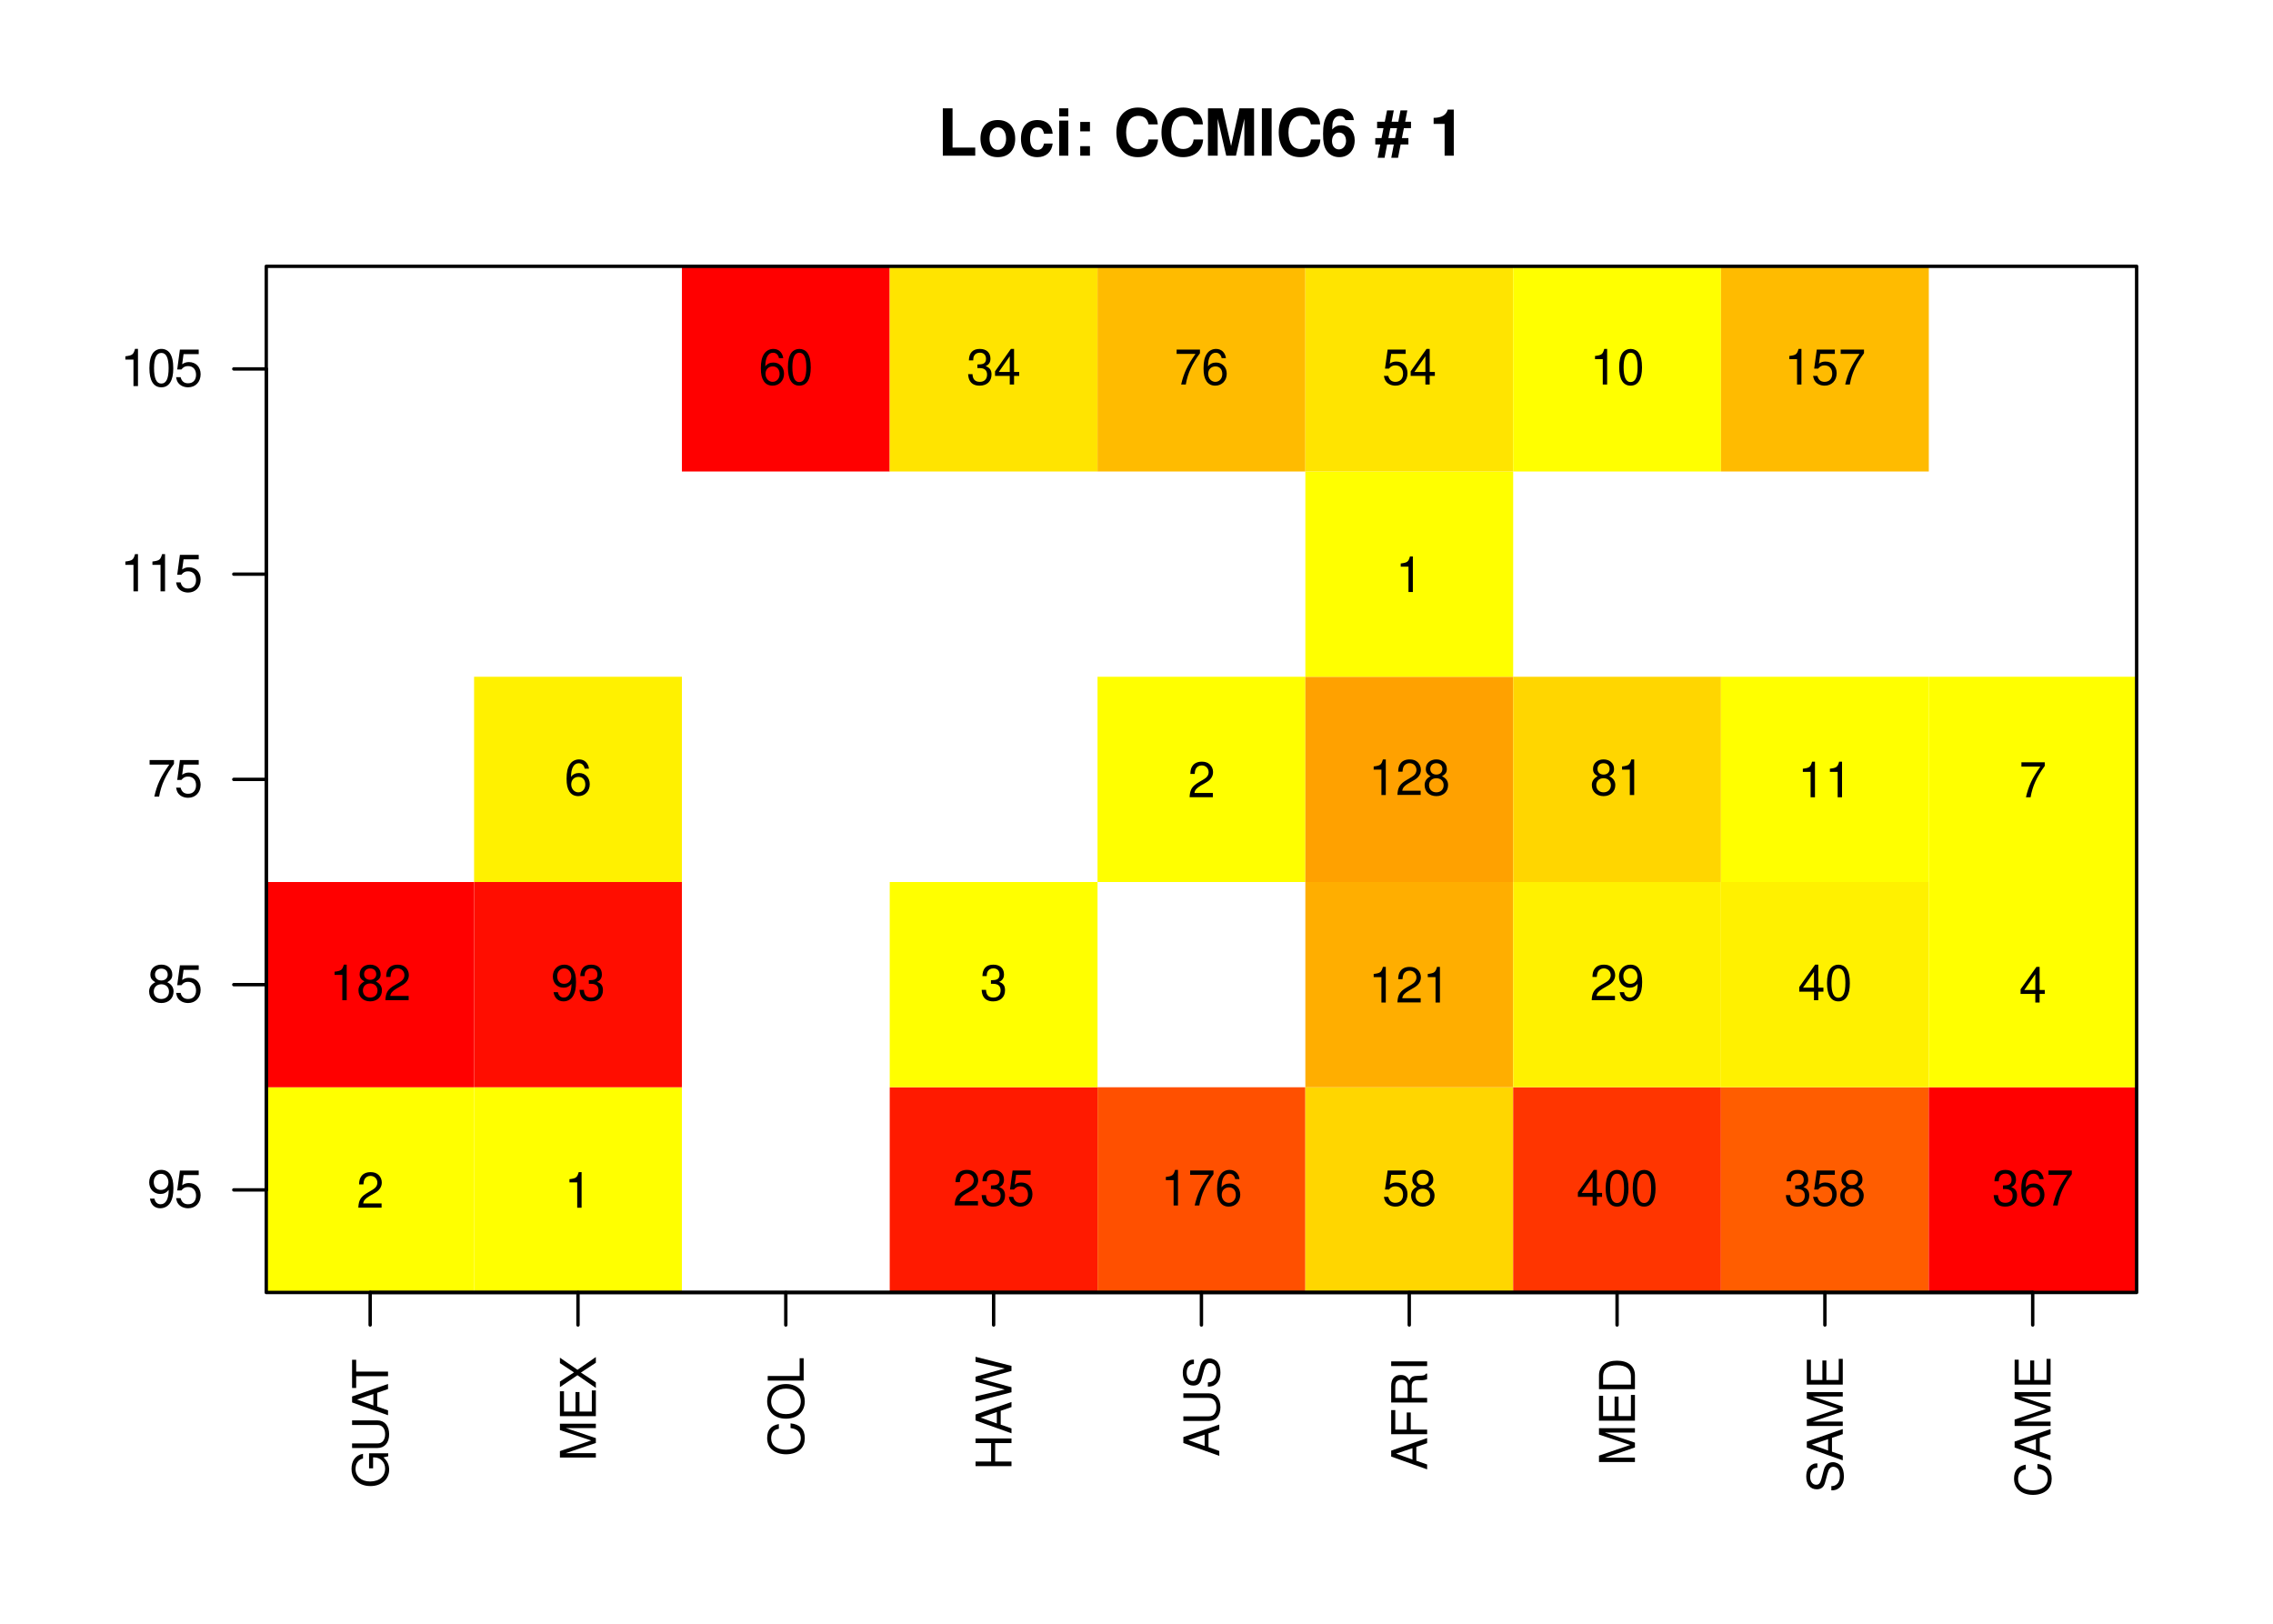 <?xml version="1.0" encoding="UTF-8"?>
<svg xmlns="http://www.w3.org/2000/svg" xmlns:xlink="http://www.w3.org/1999/xlink" width="504pt" height="360pt" viewBox="0 0 504 360" version="1.1">
<defs>
<g>
<symbol overflow="visible" id="glyph0-0">
<path style="stroke:none;" d=""/>
</symbol>
<symbol overflow="visible" id="glyph0-1">
<path style="stroke:none;" d="M 3.312 -10.5 L 1.156 -10.5 L 1.156 0 L 8.344 0 L 8.344 -1.797 L 3.312 -1.797 Z M 3.312 -10.5 "/>
</symbol>
<symbol overflow="visible" id="glyph0-2">
<path style="stroke:none;" d="M 4.344 -7.906 C 1.953 -7.906 0.5 -6.344 0.5 -3.781 C 0.5 -1.219 1.953 0.328 4.344 0.328 C 6.734 0.328 8.203 -1.219 8.203 -3.734 C 8.203 -6.375 6.766 -7.906 4.344 -7.906 Z M 4.344 -6.281 C 5.453 -6.281 6.188 -5.281 6.188 -3.766 C 6.188 -2.312 5.438 -1.297 4.344 -1.297 C 3.25 -1.297 2.516 -2.297 2.516 -3.781 C 2.516 -5.281 3.25 -6.281 4.344 -6.281 Z M 4.344 -6.281 "/>
</symbol>
<symbol overflow="visible" id="glyph0-3">
<path style="stroke:none;" d="M 7.516 -4.875 C 7.375 -6.766 6.125 -7.906 4.156 -7.906 C 1.828 -7.906 0.484 -6.375 0.484 -3.734 C 0.484 -1.172 1.828 0.328 4.141 0.328 C 6.016 0.328 7.328 -0.828 7.516 -2.688 L 5.594 -2.688 C 5.344 -1.688 4.938 -1.297 4.141 -1.297 C 3.109 -1.297 2.5 -2.203 2.5 -3.734 C 2.5 -4.484 2.656 -5.156 2.891 -5.625 C 3.125 -6.047 3.578 -6.281 4.156 -6.281 C 4.969 -6.281 5.359 -5.891 5.594 -4.875 Z M 7.516 -4.875 "/>
</symbol>
<symbol overflow="visible" id="glyph0-4">
<path style="stroke:none;" d="M 2.984 -7.781 L 0.969 -7.781 L 0.969 0 L 2.984 0 Z M 2.984 -10.5 L 0.969 -10.5 L 0.969 -8.703 L 2.984 -8.703 Z M 2.984 -10.5 "/>
</symbol>
<symbol overflow="visible" id="glyph0-5">
<path style="stroke:none;" d="M 3.781 -2.109 L 1.625 -2.109 L 1.625 0 L 3.781 0 Z M 3.781 -7.484 L 1.625 -7.484 L 1.625 -5.391 L 3.781 -5.391 Z M 3.781 -7.484 "/>
</symbol>
<symbol overflow="visible" id="glyph0-6">
<path style="stroke:none;" d=""/>
</symbol>
<symbol overflow="visible" id="glyph0-7">
<path style="stroke:none;" d="M 9.828 -6.938 C 9.75 -7.844 9.562 -8.422 9.125 -9.016 C 8.312 -10.078 7.016 -10.672 5.453 -10.672 C 2.484 -10.672 0.641 -8.562 0.641 -5.156 C 0.641 -1.766 2.469 0.328 5.391 0.328 C 8.016 0.328 9.734 -1.188 9.875 -3.594 L 7.766 -3.594 C 7.625 -2.25 6.781 -1.484 5.453 -1.484 C 3.781 -1.484 2.797 -2.844 2.797 -5.125 C 2.797 -7.453 3.812 -8.828 5.516 -8.828 C 6.766 -8.828 7.484 -8.219 7.766 -6.938 Z M 9.828 -6.938 "/>
</symbol>
<symbol overflow="visible" id="glyph0-8">
<path style="stroke:none;" d="M 3.109 -8.188 L 5 0 L 7.156 0 L 9.016 -8.188 L 9.016 0 L 11.172 0 L 11.172 -10.5 L 7.922 -10.5 L 6.078 -2.141 L 4.172 -10.5 L 0.953 -10.5 L 0.953 0 L 3.109 0 Z M 3.109 -8.188 "/>
</symbol>
<symbol overflow="visible" id="glyph0-9">
<path style="stroke:none;" d="M 3.062 -10.5 L 0.906 -10.5 L 0.906 0 L 3.062 0 Z M 3.062 -10.5 "/>
</symbol>
<symbol overflow="visible" id="glyph0-10">
<path style="stroke:none;" d="M 7.297 -7.891 C 7.203 -8.562 7.078 -8.891 6.812 -9.266 C 6.281 -10 5.344 -10.438 4.234 -10.438 C 2.969 -10.438 1.938 -9.875 1.312 -8.844 C 0.703 -7.844 0.469 -6.719 0.469 -4.859 C 0.469 -3.094 0.672 -2 1.203 -1.188 C 1.781 -0.234 2.859 0.328 4.062 0.328 C 6.094 0.328 7.484 -1.188 7.484 -3.422 C 7.484 -5.375 6.266 -6.734 4.516 -6.734 C 3.672 -6.734 3.109 -6.484 2.484 -5.812 L 2.5 -6.031 C 2.516 -6.984 2.562 -7.297 2.703 -7.672 C 2.984 -8.422 3.469 -8.797 4.172 -8.797 C 4.828 -8.797 5.172 -8.547 5.438 -7.891 Z M 4 -5.125 C 4.953 -5.125 5.562 -4.406 5.562 -3.266 C 5.562 -2.188 4.891 -1.391 4 -1.391 C 3.078 -1.391 2.453 -2.141 2.453 -3.234 C 2.453 -4.344 3.078 -5.125 4 -5.125 Z M 4 -5.125 "/>
</symbol>
<symbol overflow="visible" id="glyph0-11">
<path style="stroke:none;" d="M 2.109 0.469 L 2.672 -2.484 L 4.156 -2.484 L 3.594 0.469 L 5.094 0.469 L 5.672 -2.484 L 7.391 -2.484 L 7.391 -3.906 L 5.953 -3.906 L 6.391 -6.109 L 7.969 -6.109 L 7.969 -7.531 L 6.672 -7.531 L 7.156 -10.047 L 5.641 -10.047 L 5.156 -7.531 L 3.672 -7.531 L 4.156 -10.047 L 2.656 -10.047 L 2.156 -7.531 L 0.453 -7.531 L 0.453 -6.109 L 1.875 -6.109 L 1.438 -3.906 L 0.047 -3.906 L 0.047 -2.484 L 1.156 -2.484 L 0.578 0.469 Z M 2.953 -3.906 L 3.391 -6.109 L 4.875 -6.109 L 4.438 -3.906 Z M 2.953 -3.906 "/>
</symbol>
<symbol overflow="visible" id="glyph0-12">
<path style="stroke:none;" d="M 3.422 -7.047 L 3.422 0 L 5.453 0 L 5.453 -10.219 L 4.109 -10.219 C 3.781 -9 2.734 -8.391 0.984 -8.391 L 0.984 -7.047 Z M 3.422 -7.047 "/>
</symbol>
<symbol overflow="visible" id="glyph1-0">
<path style="stroke:none;" d=""/>
</symbol>
<symbol overflow="visible" id="glyph1-1">
<path style="stroke:none;" d="M -4.203 -7.75 L -4.203 -4.422 L -3.312 -4.422 L -3.312 -6.844 L -3.094 -6.844 C -1.672 -6.844 -0.641 -5.797 -0.641 -4.344 C -0.641 -3.531 -0.938 -2.812 -1.453 -2.344 C -2.016 -1.812 -2.969 -1.5 -3.953 -1.5 C -5.906 -1.5 -7.203 -2.609 -7.203 -4.297 C -7.203 -5.5 -6.578 -6.375 -5.547 -6.594 L -5.547 -7.641 C -7.172 -7.344 -8.094 -6.125 -8.094 -4.297 C -8.094 -3.328 -7.844 -2.547 -7.328 -1.922 C -6.562 -1 -5.328 -0.484 -3.906 -0.484 C -1.453 -0.484 0.25 -1.984 0.25 -4.125 C 0.25 -5.203 -0.156 -6.062 -1.016 -6.844 L 0.047 -7.094 L 0.047 -7.75 Z M -4.203 -7.75 "/>
</symbol>
<symbol overflow="visible" id="glyph1-2">
<path style="stroke:none;" d="M -7.969 -6.031 L -2.375 -6.031 C -1.297 -6.031 -0.641 -5.25 -0.641 -3.969 C -0.641 -3.391 -0.781 -2.906 -1.062 -2.516 C -1.359 -2.125 -1.766 -1.938 -2.375 -1.938 L -7.969 -1.938 L -7.969 -0.922 L -2.375 -0.922 C -0.75 -0.922 0.25 -2.094 0.25 -3.969 C 0.25 -5.844 -0.781 -7.047 -2.375 -7.047 L -7.969 -7.047 Z M -7.969 -6.031 "/>
</symbol>
<symbol overflow="visible" id="glyph1-3">
<path style="stroke:none;" d="M -2.391 -5.172 L 0 -6 L 0 -7.125 L -7.969 -4.344 L -7.969 -3.031 L 0 -0.188 L 0 -1.266 L -2.391 -2.109 Z M -3.25 -4.891 L -3.25 -2.359 L -6.875 -3.672 Z M -3.25 -4.891 "/>
</symbol>
<symbol overflow="visible" id="glyph1-4">
<path style="stroke:none;" d="M -7.062 -3.859 L -7.062 -6.484 L -7.969 -6.484 L -7.969 -0.234 L -7.062 -0.234 L -7.062 -2.844 L 0 -2.844 L 0 -3.859 Z M -7.062 -3.859 "/>
</symbol>
<symbol overflow="visible" id="glyph1-5">
<path style="stroke:none;" d="M 0 -5.109 L -6.672 -7.344 L 0 -7.344 L 0 -8.312 L -7.969 -8.312 L -7.969 -6.906 L -1.031 -4.594 L -7.969 -2.234 L -7.969 -0.812 L 0 -0.812 L 0 -1.781 L -6.672 -1.781 L 0 -4.047 Z M 0 -5.109 "/>
</symbol>
<symbol overflow="visible" id="glyph1-6">
<path style="stroke:none;" d="M -3.625 -2 L -3.625 -6.328 L -4.516 -6.328 L -4.516 -2 L -7.062 -2 L -7.062 -6.5 L -7.969 -6.5 L -7.969 -0.984 L 0 -0.984 L 0 -6.688 L -0.891 -6.688 L -0.891 -2 Z M -3.625 -2 "/>
</symbol>
<symbol overflow="visible" id="glyph1-7">
<path style="stroke:none;" d="M -4.078 -4.266 L -7.969 -6.953 L -7.969 -5.75 L -4.844 -3.688 L -7.969 -1.656 L -7.969 -0.422 L -4.078 -3.062 L 0 -0.234 L 0 -1.469 L -3.312 -3.656 L 0 -5.828 L 0 -7.094 Z M -4.078 -4.266 "/>
</symbol>
<symbol overflow="visible" id="glyph1-8">
<path style="stroke:none;" d="M -5.5 -7.234 C -7.234 -6.906 -8.094 -5.906 -8.094 -4.156 C -8.094 -3.094 -7.75 -2.234 -7.094 -1.641 C -6.312 -0.922 -5.172 -0.531 -3.891 -0.531 C -2.578 -0.531 -1.453 -0.922 -0.672 -1.672 C -0.047 -2.297 0.25 -3.078 0.25 -4.125 C 0.25 -6.062 -0.797 -7.156 -2.906 -7.391 L -2.906 -6.344 C -2.359 -6.266 -1.984 -6.156 -1.672 -5.984 C -1.016 -5.656 -0.641 -4.984 -0.641 -4.125 C -0.641 -2.547 -1.906 -1.547 -3.906 -1.547 C -5.938 -1.547 -7.203 -2.484 -7.203 -4.047 C -7.203 -4.688 -7.016 -5.281 -6.688 -5.609 C -6.422 -5.906 -6.094 -6.078 -5.5 -6.188 Z M -5.5 -7.234 "/>
</symbol>
<symbol overflow="visible" id="glyph1-9">
<path style="stroke:none;" d="M -8.094 -4.25 C -8.094 -1.969 -6.406 -0.422 -3.922 -0.422 C -1.422 -0.422 0.25 -1.953 0.25 -4.266 C 0.25 -5.234 -0.047 -6.078 -0.594 -6.734 C -1.328 -7.594 -2.562 -8.109 -3.859 -8.109 C -6.422 -8.109 -8.094 -6.594 -8.094 -4.25 Z M -7.203 -4.25 C -7.203 -5.969 -5.891 -7.094 -3.875 -7.094 C -1.953 -7.094 -0.641 -5.938 -0.641 -4.266 C -0.641 -2.562 -1.953 -1.438 -3.922 -1.438 C -5.891 -1.438 -7.203 -2.562 -7.203 -4.25 Z M -7.203 -4.25 "/>
</symbol>
<symbol overflow="visible" id="glyph1-10">
<path style="stroke:none;" d="M -7.969 -1.891 L -7.969 -0.875 L 0 -0.875 L 0 -5.828 L -0.891 -5.828 L -0.891 -1.891 Z M -7.969 -1.891 "/>
</symbol>
<symbol overflow="visible" id="glyph1-11">
<path style="stroke:none;" d="M -3.625 -6.016 L 0 -6.016 L 0 -7.031 L -7.969 -7.031 L -7.969 -6.016 L -4.516 -6.016 L -4.516 -1.922 L -7.969 -1.922 L -7.969 -0.906 L 0 -0.906 L 0 -1.922 L -3.625 -1.922 Z M -3.625 -6.016 "/>
</symbol>
<symbol overflow="visible" id="glyph1-12">
<path style="stroke:none;" d="M 0 -8.125 L -7.969 -10.141 L -7.969 -9.016 L -1.5 -7.547 L -7.969 -5.734 L -7.969 -4.641 L -1.5 -2.875 L -7.969 -1.375 L -7.969 -0.234 L 0 -2.281 L 0 -3.391 L -6.547 -5.172 L 0 -7.016 Z M 0 -8.125 "/>
</symbol>
<symbol overflow="visible" id="glyph1-13">
<path style="stroke:none;" d="M -5.625 -6.516 C -6.172 -6.516 -6.328 -6.484 -6.688 -6.297 C -7.609 -5.859 -8.094 -4.938 -8.094 -3.594 C -8.094 -1.844 -7.203 -0.766 -5.75 -0.766 C -4.781 -0.766 -4.172 -1.281 -3.906 -2.328 L -3.375 -4.297 C -3.109 -5.312 -2.703 -5.766 -2.094 -5.766 C -1.656 -5.766 -1.219 -5.531 -0.984 -5.203 C -0.75 -4.875 -0.641 -4.375 -0.641 -3.734 C -0.641 -2.859 -0.859 -2.281 -1.312 -1.906 C -1.656 -1.609 -2.047 -1.469 -2.531 -1.484 L -2.531 -0.531 C -1.797 -0.531 -1.328 -0.672 -0.891 -1 C -0.125 -1.547 0.25 -2.453 0.25 -3.672 C 0.25 -4.625 0.031 -5.391 -0.359 -5.906 C -0.781 -6.438 -1.5 -6.781 -2.188 -6.781 C -3.172 -6.781 -3.891 -6.172 -4.188 -5.094 L -4.719 -3.094 C -4.984 -2.125 -5.281 -1.781 -5.891 -1.781 C -6.703 -1.781 -7.234 -2.484 -7.234 -3.562 C -7.234 -4.828 -6.672 -5.531 -5.625 -5.547 Z M -5.625 -6.516 "/>
</symbol>
<symbol overflow="visible" id="glyph1-14">
<path style="stroke:none;" d="M -3.625 -2 L -3.625 -5.797 L -4.516 -5.797 L -4.516 -2 L -7.062 -2 L -7.062 -6.328 L -7.969 -6.328 L -7.969 -0.984 L 0 -0.984 L 0 -2 Z M -3.625 -2 "/>
</symbol>
<symbol overflow="visible" id="glyph1-15">
<path style="stroke:none;" d="M -3.422 -2.031 L -3.422 -4.656 C -3.422 -5.562 -3 -5.969 -2.016 -5.969 L -1.297 -5.953 C -0.812 -5.953 -0.328 -6.047 0 -6.188 L 0 -7.422 L -0.25 -7.422 C -0.516 -7.031 -0.797 -6.953 -1.859 -6.938 C -3.172 -6.922 -3.562 -6.719 -3.938 -5.859 C -4.375 -6.75 -4.922 -7.109 -5.828 -7.109 C -7.203 -7.109 -7.969 -6.266 -7.969 -4.688 L -7.969 -1.016 L 0 -1.016 L 0 -2.031 Z M -4.328 -2.031 L -7.062 -2.031 L -7.062 -4.484 C -7.062 -5.062 -6.984 -5.391 -6.766 -5.641 C -6.531 -5.906 -6.172 -6.047 -5.703 -6.047 C -4.75 -6.047 -4.328 -5.562 -4.328 -4.484 Z M -4.328 -2.031 "/>
</symbol>
<symbol overflow="visible" id="glyph1-16">
<path style="stroke:none;" d="M -7.969 -2.125 L -7.969 -1.094 L 0 -1.094 L 0 -2.125 Z M -7.969 -2.125 "/>
</symbol>
<symbol overflow="visible" id="glyph1-17">
<path style="stroke:none;" d="M 0 -0.969 L 0 -4.047 C 0 -6.047 -1.5 -7.281 -3.984 -7.281 C -6.453 -7.281 -7.969 -6.062 -7.969 -4.047 L -7.969 -0.969 Z M -0.891 -1.984 L -7.062 -1.984 L -7.062 -3.859 C -7.062 -5.438 -6 -6.266 -3.969 -6.266 C -1.953 -6.266 -0.891 -5.438 -0.891 -3.859 Z M -0.891 -1.984 "/>
</symbol>
<symbol overflow="visible" id="glyph2-0">
<path style="stroke:none;" d=""/>
</symbol>
<symbol overflow="visible" id="glyph2-1">
<path style="stroke:none;" d="M 0.609 -1.875 C 0.797 -0.531 1.672 0.266 2.891 0.266 C 3.797 0.266 4.594 -0.172 5.078 -0.906 C 5.578 -1.719 5.812 -2.719 5.812 -4.219 C 5.812 -5.609 5.594 -6.484 5.125 -7.219 C 4.672 -7.891 3.969 -8.25 3.078 -8.25 C 1.547 -8.25 0.438 -7.094 0.438 -5.5 C 0.438 -3.984 1.453 -2.906 2.922 -2.906 C 3.688 -2.906 4.25 -3.188 4.766 -3.812 C 4.75 -1.75 4.125 -0.625 2.969 -0.625 C 2.266 -0.625 1.766 -1.078 1.609 -1.875 Z M 3.062 -7.375 C 4 -7.375 4.703 -6.578 4.703 -5.516 C 4.703 -4.5 4.031 -3.797 3.031 -3.797 C 2.062 -3.797 1.453 -4.484 1.453 -5.578 C 1.453 -6.609 2.141 -7.375 3.062 -7.375 Z M 3.062 -7.375 "/>
</symbol>
<symbol overflow="visible" id="glyph2-2">
<path style="stroke:none;" d="M 5.422 -8.094 L 1.25 -8.094 L 0.656 -3.688 L 1.578 -3.688 C 2.047 -4.25 2.422 -4.438 3.062 -4.438 C 4.156 -4.438 4.828 -3.703 4.828 -2.5 C 4.828 -1.328 4.156 -0.625 3.062 -0.625 C 2.172 -0.625 1.641 -1.078 1.406 -1.984 L 0.406 -1.984 C 0.531 -1.328 0.656 -1 0.891 -0.703 C 1.344 -0.094 2.172 0.266 3.078 0.266 C 4.703 0.266 5.844 -0.922 5.844 -2.641 C 5.844 -4.234 4.797 -5.328 3.234 -5.328 C 2.672 -5.328 2.219 -5.172 1.75 -4.844 L 2.062 -7.094 L 5.422 -7.094 Z M 5.422 -8.094 "/>
</symbol>
<symbol overflow="visible" id="glyph2-3">
<path style="stroke:none;" d="M 4.453 -4.344 C 5.297 -4.859 5.562 -5.266 5.562 -6.047 C 5.562 -7.344 4.578 -8.25 3.141 -8.25 C 1.703 -8.25 0.703 -7.344 0.703 -6.062 C 0.703 -5.266 0.969 -4.875 1.797 -4.344 C 0.875 -3.875 0.422 -3.203 0.422 -2.297 C 0.422 -0.781 1.531 0.266 3.141 0.266 C 4.734 0.266 5.844 -0.781 5.844 -2.297 C 5.844 -3.203 5.391 -3.875 4.453 -4.344 Z M 3.141 -7.359 C 3.984 -7.359 4.547 -6.844 4.547 -6.016 C 4.547 -5.25 3.984 -4.734 3.141 -4.734 C 2.281 -4.734 1.734 -5.25 1.734 -6.047 C 1.734 -6.844 2.281 -7.359 3.141 -7.359 Z M 3.141 -3.891 C 4.141 -3.891 4.828 -3.234 4.828 -2.266 C 4.828 -1.281 4.156 -0.625 3.109 -0.625 C 2.141 -0.625 1.453 -1.297 1.453 -2.266 C 1.453 -3.234 2.125 -3.891 3.141 -3.891 Z M 3.141 -3.891 "/>
</symbol>
<symbol overflow="visible" id="glyph2-4">
<path style="stroke:none;" d="M 5.938 -8.094 L 0.531 -8.094 L 0.531 -7.094 L 4.891 -7.094 C 2.969 -4.344 2.172 -2.656 1.578 0 L 2.641 0 C 3.094 -2.594 4.109 -4.812 5.938 -7.25 Z M 5.938 -8.094 "/>
</symbol>
<symbol overflow="visible" id="glyph2-5">
<path style="stroke:none;" d="M 2.953 -5.875 L 2.953 0 L 3.953 0 L 3.953 -8.25 L 3.297 -8.25 C 2.938 -6.984 2.719 -6.812 1.156 -6.609 L 1.156 -5.875 Z M 2.953 -5.875 "/>
</symbol>
<symbol overflow="visible" id="glyph2-6">
<path style="stroke:none;" d="M 3.141 -8.25 C 2.391 -8.25 1.703 -7.906 1.281 -7.344 C 0.75 -6.609 0.484 -5.516 0.484 -3.984 C 0.484 -1.203 1.406 0.266 3.141 0.266 C 4.844 0.266 5.781 -1.203 5.781 -3.922 C 5.781 -5.516 5.531 -6.594 5 -7.344 C 4.578 -7.922 3.906 -8.25 3.141 -8.25 Z M 3.141 -7.359 C 4.219 -7.359 4.75 -6.25 4.75 -4.016 C 4.75 -1.672 4.234 -0.562 3.109 -0.562 C 2.047 -0.562 1.516 -1.703 1.516 -3.984 C 1.516 -6.25 2.047 -7.359 3.141 -7.359 Z M 3.141 -7.359 "/>
</symbol>
<symbol overflow="visible" id="glyph3-0">
<path style="stroke:none;" d=""/>
</symbol>
<symbol overflow="visible" id="glyph3-1">
<path style="stroke:none;" d="M 5.531 -0.953 L 1.453 -0.953 C 1.547 -1.609 1.906 -2.016 2.844 -2.594 L 3.938 -3.219 C 5.031 -3.812 5.578 -4.625 5.578 -5.594 C 5.578 -6.25 5.312 -6.859 4.859 -7.281 C 4.406 -7.703 3.828 -7.891 3.109 -7.891 C 2.125 -7.891 1.391 -7.547 0.969 -6.875 C 0.688 -6.453 0.562 -5.969 0.547 -5.172 L 1.5 -5.172 C 1.547 -5.703 1.609 -6.016 1.734 -6.281 C 1.984 -6.766 2.484 -7.062 3.062 -7.062 C 3.938 -7.062 4.594 -6.422 4.594 -5.562 C 4.594 -4.938 4.234 -4.391 3.547 -4 L 2.547 -3.406 C 0.922 -2.484 0.453 -1.734 0.375 -0.016 L 5.531 -0.016 Z M 5.531 -0.953 "/>
</symbol>
<symbol overflow="visible" id="glyph3-2">
<path style="stroke:none;" d="M 2.828 -5.625 L 2.828 0 L 3.797 0 L 3.797 -7.891 L 3.156 -7.891 C 2.812 -6.688 2.594 -6.516 1.109 -6.328 L 1.109 -5.625 Z M 2.828 -5.625 "/>
</symbol>
<symbol overflow="visible" id="glyph3-3">
<path style="stroke:none;" d="M 2.406 -3.641 L 2.938 -3.641 C 3.984 -3.641 4.547 -3.141 4.547 -2.203 C 4.547 -1.203 3.938 -0.594 2.953 -0.594 C 1.891 -0.594 1.375 -1.141 1.312 -2.297 L 0.344 -2.297 C 0.391 -1.656 0.5 -1.25 0.688 -0.891 C 1.094 -0.125 1.844 0.25 2.906 0.25 C 4.5 0.25 5.531 -0.703 5.531 -2.203 C 5.531 -3.219 5.141 -3.75 4.219 -4.078 C 4.938 -4.375 5.297 -4.922 5.297 -5.719 C 5.297 -7.078 4.406 -7.891 2.938 -7.891 C 1.375 -7.891 0.547 -7.016 0.516 -5.359 L 1.469 -5.359 C 1.484 -5.828 1.531 -6.109 1.656 -6.344 C 1.875 -6.797 2.344 -7.062 2.953 -7.062 C 3.797 -7.062 4.312 -6.547 4.312 -5.688 C 4.312 -5.141 4.125 -4.797 3.688 -4.609 C 3.422 -4.5 3.078 -4.453 2.406 -4.438 Z M 2.406 -3.641 "/>
</symbol>
<symbol overflow="visible" id="glyph3-4">
<path style="stroke:none;" d="M 5.203 -7.75 L 1.203 -7.75 L 0.625 -3.531 L 1.5 -3.531 C 1.953 -4.062 2.328 -4.25 2.938 -4.25 C 3.969 -4.25 4.625 -3.531 4.625 -2.391 C 4.625 -1.281 3.969 -0.594 2.922 -0.594 C 2.094 -0.594 1.578 -1.031 1.344 -1.906 L 0.375 -1.906 C 0.516 -1.266 0.625 -0.969 0.859 -0.672 C 1.281 -0.094 2.078 0.25 2.953 0.25 C 4.516 0.25 5.609 -0.891 5.609 -2.516 C 5.609 -4.047 4.594 -5.094 3.109 -5.094 C 2.562 -5.094 2.125 -4.953 1.672 -4.625 L 1.984 -6.797 L 5.203 -6.797 Z M 5.203 -7.75 "/>
</symbol>
<symbol overflow="visible" id="glyph3-5">
<path style="stroke:none;" d="M 5.672 -7.75 L 0.5 -7.75 L 0.5 -6.797 L 4.688 -6.797 C 2.844 -4.156 2.094 -2.547 1.5 0 L 2.531 0 C 2.953 -2.484 3.938 -4.609 5.672 -6.938 Z M 5.672 -7.75 "/>
</symbol>
<symbol overflow="visible" id="glyph3-6">
<path style="stroke:none;" d="M 5.438 -5.844 C 5.25 -7.125 4.422 -7.891 3.25 -7.891 C 2.391 -7.891 1.625 -7.484 1.172 -6.766 C 0.672 -6 0.469 -5.031 0.469 -3.609 C 0.469 -2.266 0.656 -1.438 1.125 -0.734 C 1.547 -0.094 2.219 0.25 3.062 0.25 C 4.547 0.25 5.609 -0.859 5.609 -2.391 C 5.609 -3.844 4.625 -4.875 3.234 -4.875 C 2.469 -4.875 1.875 -4.594 1.453 -4.016 C 1.469 -5.969 2.078 -7.047 3.172 -7.047 C 3.859 -7.047 4.328 -6.609 4.484 -5.844 Z M 3.109 -4.016 C 4.047 -4.016 4.625 -3.359 4.625 -2.312 C 4.625 -1.328 3.969 -0.594 3.078 -0.594 C 2.188 -0.594 1.5 -1.359 1.5 -2.359 C 1.5 -3.344 2.156 -4.016 3.109 -4.016 Z M 3.109 -4.016 "/>
</symbol>
<symbol overflow="visible" id="glyph3-7">
<path style="stroke:none;" d="M 4.266 -4.156 C 5.078 -4.656 5.328 -5.047 5.328 -5.781 C 5.328 -7.031 4.375 -7.891 3 -7.891 C 1.641 -7.891 0.672 -7.031 0.672 -5.797 C 0.672 -5.047 0.922 -4.656 1.719 -4.156 C 0.844 -3.719 0.406 -3.062 0.406 -2.203 C 0.406 -0.75 1.469 0.25 3 0.25 C 4.531 0.25 5.609 -0.75 5.609 -2.203 C 5.609 -3.062 5.172 -3.719 4.266 -4.156 Z M 3 -7.047 C 3.828 -7.047 4.344 -6.547 4.344 -5.766 C 4.344 -5.031 3.812 -4.531 3 -4.531 C 2.188 -4.531 1.656 -5.031 1.656 -5.781 C 1.656 -6.547 2.188 -7.047 3 -7.047 Z M 3 -3.719 C 3.969 -3.719 4.625 -3.094 4.625 -2.172 C 4.625 -1.219 3.969 -0.594 2.984 -0.594 C 2.047 -0.594 1.391 -1.25 1.391 -2.156 C 1.391 -3.109 2.031 -3.719 3 -3.719 Z M 3 -3.719 "/>
</symbol>
<symbol overflow="visible" id="glyph3-8">
<path style="stroke:none;" d="M 3.578 -1.906 L 3.578 0 L 4.531 0 L 4.531 -1.906 L 5.672 -1.906 L 5.672 -2.781 L 4.531 -2.781 L 4.531 -7.891 L 3.828 -7.891 L 0.312 -2.922 L 0.312 -1.906 Z M 3.578 -2.781 L 1.141 -2.781 L 3.578 -6.266 Z M 3.578 -2.781 "/>
</symbol>
<symbol overflow="visible" id="glyph3-9">
<path style="stroke:none;" d="M 3 -7.891 C 2.281 -7.891 1.625 -7.562 1.219 -7.031 C 0.719 -6.328 0.469 -5.281 0.469 -3.828 C 0.469 -1.156 1.344 0.25 3 0.25 C 4.641 0.25 5.531 -1.156 5.531 -3.75 C 5.531 -5.281 5.297 -6.312 4.781 -7.031 C 4.375 -7.578 3.734 -7.891 3 -7.891 Z M 3 -7.047 C 4.047 -7.047 4.547 -5.984 4.547 -3.844 C 4.547 -1.594 4.047 -0.547 2.984 -0.547 C 1.969 -0.547 1.453 -1.641 1.453 -3.812 C 1.453 -5.984 1.969 -7.047 3 -7.047 Z M 3 -7.047 "/>
</symbol>
<symbol overflow="visible" id="glyph3-10">
<path style="stroke:none;" d="M 0.578 -1.797 C 0.766 -0.516 1.594 0.25 2.781 0.25 C 3.641 0.25 4.406 -0.156 4.859 -0.875 C 5.344 -1.656 5.562 -2.609 5.562 -4.047 C 5.562 -5.375 5.359 -6.219 4.906 -6.906 C 4.484 -7.562 3.797 -7.891 2.953 -7.891 C 1.469 -7.891 0.422 -6.797 0.422 -5.266 C 0.422 -3.812 1.391 -2.781 2.797 -2.781 C 3.531 -2.781 4.078 -3.047 4.562 -3.641 C 4.547 -1.688 3.938 -0.594 2.844 -0.594 C 2.156 -0.594 1.688 -1.031 1.547 -1.797 Z M 2.938 -7.062 C 3.828 -7.062 4.516 -6.297 4.516 -5.281 C 4.516 -4.312 3.859 -3.641 2.906 -3.641 C 1.984 -3.641 1.391 -4.297 1.391 -5.344 C 1.391 -6.328 2.047 -7.062 2.938 -7.062 Z M 2.938 -7.062 "/>
</symbol>
</g>
<clipPath id="clip1">
  <path d="M 59.039 241 L 106 241 L 106 286.559 L 59.039 286.559 Z M 59.039 241 "/>
</clipPath>
<clipPath id="clip2">
  <path d="M 59.039 195 L 106 195 L 106 242 L 59.039 242 Z M 59.039 195 "/>
</clipPath>
<clipPath id="clip3">
  <path d="M 105 241 L 152 241 L 152 286.559 L 105 286.559 Z M 105 241 "/>
</clipPath>
<clipPath id="clip4">
  <path d="M 151 59.039 L 198 59.039 L 198 105 L 151 105 Z M 151 59.039 "/>
</clipPath>
<clipPath id="clip5">
  <path d="M 197 241 L 244 241 L 244 286.559 L 197 286.559 Z M 197 241 "/>
</clipPath>
<clipPath id="clip6">
  <path d="M 197 59.039 L 244 59.039 L 244 105 L 197 105 Z M 197 59.039 "/>
</clipPath>
<clipPath id="clip7">
  <path d="M 243 241 L 290 241 L 290 286.559 L 243 286.559 Z M 243 241 "/>
</clipPath>
<clipPath id="clip8">
  <path d="M 243 59.039 L 290 59.039 L 290 105 L 243 105 Z M 243 59.039 "/>
</clipPath>
<clipPath id="clip9">
  <path d="M 289 241 L 336 241 L 336 286.559 L 289 286.559 Z M 289 241 "/>
</clipPath>
<clipPath id="clip10">
  <path d="M 289 59.039 L 336 59.039 L 336 105 L 289 105 Z M 289 59.039 "/>
</clipPath>
<clipPath id="clip11">
  <path d="M 335 241 L 382 241 L 382 286.559 L 335 286.559 Z M 335 241 "/>
</clipPath>
<clipPath id="clip12">
  <path d="M 335 59.039 L 382 59.039 L 382 105 L 335 105 Z M 335 59.039 "/>
</clipPath>
<clipPath id="clip13">
  <path d="M 381 241 L 428 241 L 428 286.559 L 381 286.559 Z M 381 241 "/>
</clipPath>
<clipPath id="clip14">
  <path d="M 381 59.039 L 428 59.039 L 428 105 L 381 105 Z M 381 59.039 "/>
</clipPath>
<clipPath id="clip15">
  <path d="M 427 241 L 473.758 241 L 473.758 286.559 L 427 286.559 Z M 427 241 "/>
</clipPath>
<clipPath id="clip16">
  <path d="M 427 195 L 473.758 195 L 473.758 242 L 427 242 Z M 427 195 "/>
</clipPath>
<clipPath id="clip17">
  <path d="M 427 150 L 473.758 150 L 473.758 196 L 427 196 Z M 427 150 "/>
</clipPath>
</defs>
<g id="surface3826">
<rect x="0" y="0" width="504" height="360" style="fill:rgb(100%,100%,100%);fill-opacity:1;stroke:none;"/>
<g style="fill:rgb(0%,0%,0%);fill-opacity:1;">
  <use xlink:href="#glyph0-1" x="207.898" y="34.517"/>
  <use xlink:href="#glyph0-2" x="216.898" y="34.517"/>
  <use xlink:href="#glyph0-3" x="225.898" y="34.517"/>
  <use xlink:href="#glyph0-4" x="233.898" y="34.517"/>
  <use xlink:href="#glyph0-5" x="237.898" y="34.517"/>
  <use xlink:href="#glyph0-6" x="242.898" y="34.517"/>
  <use xlink:href="#glyph0-7" x="246.898" y="34.517"/>
  <use xlink:href="#glyph0-7" x="256.898" y="34.517"/>
  <use xlink:href="#glyph0-8" x="266.898" y="34.517"/>
  <use xlink:href="#glyph0-9" x="278.898" y="34.517"/>
  <use xlink:href="#glyph0-7" x="282.898" y="34.517"/>
  <use xlink:href="#glyph0-10" x="292.898" y="34.517"/>
  <use xlink:href="#glyph0-6" x="300.898" y="34.517"/>
  <use xlink:href="#glyph0-11" x="304.898" y="34.517"/>
  <use xlink:href="#glyph0-6" x="312.898" y="34.517"/>
  <use xlink:href="#glyph0-12" x="316.898" y="34.517"/>
</g>
<g clip-path="url(#clip1)" clip-rule="nonzero">
<path style=" stroke:none;fill-rule:nonzero;fill:rgb(100%,100%,0%);fill-opacity:1;" d="M 59.039 286.559 L 105.117 286.559 L 105.117 241.055 L 59.039 241.055 Z M 59.039 286.559 "/>
</g>
<g clip-path="url(#clip2)" clip-rule="nonzero">
<path style=" stroke:none;fill-rule:nonzero;fill:rgb(100%,0%,0%);fill-opacity:1;" d="M 59.039 241.055 L 105.117 241.055 L 105.117 195.551 L 59.039 195.551 Z M 59.039 241.055 "/>
</g>
<g clip-path="url(#clip3)" clip-rule="nonzero">
<path style=" stroke:none;fill-rule:nonzero;fill:rgb(100%,100%,0%);fill-opacity:1;" d="M 105.121 286.559 L 151.199 286.559 L 151.199 241.055 L 105.121 241.055 Z M 105.121 286.559 "/>
</g>
<path style=" stroke:none;fill-rule:nonzero;fill:rgb(100%,5.098%,0%);fill-opacity:1;" d="M 105.121 241.055 L 151.199 241.055 L 151.199 195.551 L 105.121 195.551 Z M 105.121 241.055 "/>
<path style=" stroke:none;fill-rule:nonzero;fill:rgb(100%,94.51%,0%);fill-opacity:1;" d="M 105.121 195.551 L 151.199 195.551 L 151.199 150.047 L 105.121 150.047 Z M 105.121 195.551 "/>
<g clip-path="url(#clip4)" clip-rule="nonzero">
<path style=" stroke:none;fill-rule:nonzero;fill:rgb(100%,0%,0%);fill-opacity:1;" d="M 151.199 104.543 L 197.277 104.543 L 197.277 59.039 L 151.199 59.039 Z M 151.199 104.543 "/>
</g>
<g clip-path="url(#clip5)" clip-rule="nonzero">
<path style=" stroke:none;fill-rule:nonzero;fill:rgb(100%,10.196%,0%);fill-opacity:1;" d="M 197.281 286.559 L 243.359 286.559 L 243.359 241.055 L 197.281 241.055 Z M 197.281 286.559 "/>
</g>
<path style=" stroke:none;fill-rule:nonzero;fill:rgb(100%,100%,0%);fill-opacity:1;" d="M 197.281 241.055 L 243.359 241.055 L 243.359 195.551 L 197.281 195.551 Z M 197.281 241.055 "/>
<g clip-path="url(#clip6)" clip-rule="nonzero">
<path style=" stroke:none;fill-rule:nonzero;fill:rgb(100%,89.412%,0%);fill-opacity:1;" d="M 197.281 104.543 L 243.359 104.543 L 243.359 59.039 L 197.281 59.039 Z M 197.281 104.543 "/>
</g>
<g clip-path="url(#clip7)" clip-rule="nonzero">
<path style=" stroke:none;fill-rule:nonzero;fill:rgb(100%,31.373%,0%);fill-opacity:1;" d="M 243.359 286.559 L 289.438 286.559 L 289.438 241.055 L 243.359 241.055 Z M 243.359 286.559 "/>
</g>
<path style=" stroke:none;fill-rule:nonzero;fill:rgb(100%,100%,0%);fill-opacity:1;" d="M 243.359 195.551 L 289.438 195.551 L 289.438 150.047 L 243.359 150.047 Z M 243.359 195.551 "/>
<g clip-path="url(#clip8)" clip-rule="nonzero">
<path style=" stroke:none;fill-rule:nonzero;fill:rgb(100%,73.333%,0%);fill-opacity:1;" d="M 243.359 104.543 L 289.438 104.543 L 289.438 59.039 L 243.359 59.039 Z M 243.359 104.543 "/>
</g>
<g clip-path="url(#clip9)" clip-rule="nonzero">
<path style=" stroke:none;fill-rule:nonzero;fill:rgb(100%,83.922%,0%);fill-opacity:1;" d="M 289.441 286.559 L 335.52 286.559 L 335.52 241.055 L 289.441 241.055 Z M 289.441 286.559 "/>
</g>
<path style=" stroke:none;fill-rule:nonzero;fill:rgb(100%,68.235%,0%);fill-opacity:1;" d="M 289.441 241.055 L 335.52 241.055 L 335.52 195.551 L 289.441 195.551 Z M 289.441 241.055 "/>
<path style=" stroke:none;fill-rule:nonzero;fill:rgb(100%,63.137%,0%);fill-opacity:1;" d="M 289.441 195.551 L 335.52 195.551 L 335.52 150.047 L 289.441 150.047 Z M 289.441 195.551 "/>
<path style=" stroke:none;fill-rule:nonzero;fill:rgb(100%,100%,0%);fill-opacity:1;" d="M 289.441 150.047 L 335.52 150.047 L 335.52 104.543 L 289.441 104.543 Z M 289.441 150.047 "/>
<g clip-path="url(#clip10)" clip-rule="nonzero">
<path style=" stroke:none;fill-rule:nonzero;fill:rgb(100%,89.412%,0%);fill-opacity:1;" d="M 289.441 104.543 L 335.52 104.543 L 335.52 59.039 L 289.441 59.039 Z M 289.441 104.543 "/>
</g>
<g clip-path="url(#clip11)" clip-rule="nonzero">
<path style=" stroke:none;fill-rule:nonzero;fill:rgb(100%,20.784%,0%);fill-opacity:1;" d="M 335.52 286.559 L 381.598 286.559 L 381.598 241.055 L 335.52 241.055 Z M 335.52 286.559 "/>
</g>
<path style=" stroke:none;fill-rule:nonzero;fill:rgb(100%,94.51%,0%);fill-opacity:1;" d="M 335.52 241.055 L 381.598 241.055 L 381.598 195.551 L 335.52 195.551 Z M 335.52 241.055 "/>
<path style=" stroke:none;fill-rule:nonzero;fill:rgb(100%,83.922%,0%);fill-opacity:1;" d="M 335.52 195.551 L 381.598 195.551 L 381.598 150.047 L 335.52 150.047 Z M 335.52 195.551 "/>
<g clip-path="url(#clip12)" clip-rule="nonzero">
<path style=" stroke:none;fill-rule:nonzero;fill:rgb(100%,100%,0%);fill-opacity:1;" d="M 335.52 104.543 L 381.598 104.543 L 381.598 59.039 L 335.52 59.039 Z M 335.52 104.543 "/>
</g>
<g clip-path="url(#clip13)" clip-rule="nonzero">
<path style=" stroke:none;fill-rule:nonzero;fill:rgb(100%,36.471%,0%);fill-opacity:1;" d="M 381.602 286.559 L 427.68 286.559 L 427.68 241.055 L 381.602 241.055 Z M 381.602 286.559 "/>
</g>
<path style=" stroke:none;fill-rule:nonzero;fill:rgb(100%,94.51%,0%);fill-opacity:1;" d="M 381.602 241.055 L 427.68 241.055 L 427.68 195.551 L 381.602 195.551 Z M 381.602 241.055 "/>
<path style=" stroke:none;fill-rule:nonzero;fill:rgb(100%,100%,0%);fill-opacity:1;" d="M 381.602 195.551 L 427.68 195.551 L 427.68 150.047 L 381.602 150.047 Z M 381.602 195.551 "/>
<g clip-path="url(#clip14)" clip-rule="nonzero">
<path style=" stroke:none;fill-rule:nonzero;fill:rgb(100%,73.333%,0%);fill-opacity:1;" d="M 381.602 104.543 L 427.68 104.543 L 427.68 59.039 L 381.602 59.039 Z M 381.602 104.543 "/>
</g>
<g clip-path="url(#clip15)" clip-rule="nonzero">
<path style=" stroke:none;fill-rule:nonzero;fill:rgb(100%,0%,0%);fill-opacity:1;" d="M 427.68 286.559 L 473.758 286.559 L 473.758 241.055 L 427.68 241.055 Z M 427.68 286.559 "/>
</g>
<g clip-path="url(#clip16)" clip-rule="nonzero">
<path style=" stroke:none;fill-rule:nonzero;fill:rgb(100%,100%,0%);fill-opacity:1;" d="M 427.68 241.055 L 473.758 241.055 L 473.758 195.551 L 427.68 195.551 Z M 427.68 241.055 "/>
</g>
<g clip-path="url(#clip17)" clip-rule="nonzero">
<path style=" stroke:none;fill-rule:nonzero;fill:rgb(100%,100%,0%);fill-opacity:1;" d="M 427.68 195.551 L 473.758 195.551 L 473.758 150.047 L 427.68 150.047 Z M 427.68 195.551 "/>
</g>
<path style="fill:none;stroke-width:0.75;stroke-linecap:round;stroke-linejoin:round;stroke:rgb(0%,0%,0%);stroke-opacity:1;stroke-miterlimit:10;" d="M 82.078 286.559 L 450.719 286.559 "/>
<path style="fill:none;stroke-width:0.75;stroke-linecap:round;stroke-linejoin:round;stroke:rgb(0%,0%,0%);stroke-opacity:1;stroke-miterlimit:10;" d="M 82.078 286.559 L 82.078 293.762 "/>
<path style="fill:none;stroke-width:0.75;stroke-linecap:round;stroke-linejoin:round;stroke:rgb(0%,0%,0%);stroke-opacity:1;stroke-miterlimit:10;" d="M 128.16 286.559 L 128.16 293.762 "/>
<path style="fill:none;stroke-width:0.75;stroke-linecap:round;stroke-linejoin:round;stroke:rgb(0%,0%,0%);stroke-opacity:1;stroke-miterlimit:10;" d="M 174.238 286.559 L 174.238 293.762 "/>
<path style="fill:none;stroke-width:0.75;stroke-linecap:round;stroke-linejoin:round;stroke:rgb(0%,0%,0%);stroke-opacity:1;stroke-miterlimit:10;" d="M 220.32 286.559 L 220.32 293.762 "/>
<path style="fill:none;stroke-width:0.75;stroke-linecap:round;stroke-linejoin:round;stroke:rgb(0%,0%,0%);stroke-opacity:1;stroke-miterlimit:10;" d="M 266.398 286.559 L 266.398 293.762 "/>
<path style="fill:none;stroke-width:0.75;stroke-linecap:round;stroke-linejoin:round;stroke:rgb(0%,0%,0%);stroke-opacity:1;stroke-miterlimit:10;" d="M 312.48 286.559 L 312.48 293.762 "/>
<path style="fill:none;stroke-width:0.75;stroke-linecap:round;stroke-linejoin:round;stroke:rgb(0%,0%,0%);stroke-opacity:1;stroke-miterlimit:10;" d="M 358.559 286.559 L 358.559 293.762 "/>
<path style="fill:none;stroke-width:0.75;stroke-linecap:round;stroke-linejoin:round;stroke:rgb(0%,0%,0%);stroke-opacity:1;stroke-miterlimit:10;" d="M 404.641 286.559 L 404.641 293.762 "/>
<path style="fill:none;stroke-width:0.75;stroke-linecap:round;stroke-linejoin:round;stroke:rgb(0%,0%,0%);stroke-opacity:1;stroke-miterlimit:10;" d="M 450.719 286.559 L 450.719 293.762 "/>
<g style="fill:rgb(0%,0%,0%);fill-opacity:1;">
  <use xlink:href="#glyph1-1" x="86.038" y="329.961"/>
  <use xlink:href="#glyph1-2" x="86.038" y="321.961"/>
  <use xlink:href="#glyph1-3" x="86.038" y="313.961"/>
  <use xlink:href="#glyph1-4" x="86.038" y="307.961"/>
</g>
<g style="fill:rgb(0%,0%,0%);fill-opacity:1;">
  <use xlink:href="#glyph1-5" x="132.12" y="323.961"/>
  <use xlink:href="#glyph1-6" x="132.12" y="314.961"/>
  <use xlink:href="#glyph1-7" x="132.12" y="307.961"/>
</g>
<g style="fill:rgb(0%,0%,0%);fill-opacity:1;">
  <use xlink:href="#glyph1-8" x="178.198" y="322.961"/>
  <use xlink:href="#glyph1-9" x="178.198" y="314.961"/>
  <use xlink:href="#glyph1-10" x="178.198" y="306.961"/>
</g>
<g style="fill:rgb(0%,0%,0%);fill-opacity:1;">
  <use xlink:href="#glyph1-11" x="224.28" y="325.961"/>
  <use xlink:href="#glyph1-3" x="224.28" y="317.961"/>
  <use xlink:href="#glyph1-12" x="224.28" y="310.961"/>
</g>
<g style="fill:rgb(0%,0%,0%);fill-opacity:1;">
  <use xlink:href="#glyph1-3" x="270.358" y="322.961"/>
  <use xlink:href="#glyph1-2" x="270.358" y="315.961"/>
  <use xlink:href="#glyph1-13" x="270.358" y="307.961"/>
</g>
<g style="fill:rgb(0%,0%,0%);fill-opacity:1;">
  <use xlink:href="#glyph1-3" x="316.44" y="325.961"/>
  <use xlink:href="#glyph1-14" x="316.44" y="318.961"/>
  <use xlink:href="#glyph1-15" x="316.44" y="311.961"/>
  <use xlink:href="#glyph1-16" x="316.44" y="303.961"/>
</g>
<g style="fill:rgb(0%,0%,0%);fill-opacity:1;">
  <use xlink:href="#glyph1-5" x="362.519" y="324.961"/>
  <use xlink:href="#glyph1-6" x="362.519" y="315.961"/>
  <use xlink:href="#glyph1-17" x="362.519" y="308.961"/>
</g>
<g style="fill:rgb(0%,0%,0%);fill-opacity:1;">
  <use xlink:href="#glyph1-13" x="408.601" y="330.961"/>
  <use xlink:href="#glyph1-3" x="408.601" y="323.961"/>
  <use xlink:href="#glyph1-5" x="408.601" y="316.961"/>
  <use xlink:href="#glyph1-6" x="408.601" y="307.961"/>
</g>
<g style="fill:rgb(0%,0%,0%);fill-opacity:1;">
  <use xlink:href="#glyph1-8" x="454.679" y="331.961"/>
  <use xlink:href="#glyph1-3" x="454.679" y="323.961"/>
  <use xlink:href="#glyph1-5" x="454.679" y="316.961"/>
  <use xlink:href="#glyph1-6" x="454.679" y="307.961"/>
</g>
<path style="fill:none;stroke-width:0.75;stroke-linecap:round;stroke-linejoin:round;stroke:rgb(0%,0%,0%);stroke-opacity:1;stroke-miterlimit:10;" d="M 59.039 263.809 L 59.039 81.793 "/>
<path style="fill:none;stroke-width:0.75;stroke-linecap:round;stroke-linejoin:round;stroke:rgb(0%,0%,0%);stroke-opacity:1;stroke-miterlimit:10;" d="M 59.039 263.809 L 51.84 263.809 "/>
<path style="fill:none;stroke-width:0.75;stroke-linecap:round;stroke-linejoin:round;stroke:rgb(0%,0%,0%);stroke-opacity:1;stroke-miterlimit:10;" d="M 59.039 218.305 L 51.84 218.305 "/>
<path style="fill:none;stroke-width:0.75;stroke-linecap:round;stroke-linejoin:round;stroke:rgb(0%,0%,0%);stroke-opacity:1;stroke-miterlimit:10;" d="M 59.039 172.801 L 51.84 172.801 "/>
<path style="fill:none;stroke-width:0.75;stroke-linecap:round;stroke-linejoin:round;stroke:rgb(0%,0%,0%);stroke-opacity:1;stroke-miterlimit:10;" d="M 59.039 127.297 L 51.84 127.297 "/>
<path style="fill:none;stroke-width:0.75;stroke-linecap:round;stroke-linejoin:round;stroke:rgb(0%,0%,0%);stroke-opacity:1;stroke-miterlimit:10;" d="M 59.039 81.793 L 51.84 81.793 "/>
<g style="fill:rgb(0%,0%,0%);fill-opacity:1;">
  <use xlink:href="#glyph2-1" x="32.641" y="267.619"/>
  <use xlink:href="#glyph2-2" x="38.641" y="267.619"/>
</g>
<g style="fill:rgb(0%,0%,0%);fill-opacity:1;">
  <use xlink:href="#glyph2-3" x="32.641" y="222.115"/>
  <use xlink:href="#glyph2-2" x="38.641" y="222.115"/>
</g>
<g style="fill:rgb(0%,0%,0%);fill-opacity:1;">
  <use xlink:href="#glyph2-4" x="32.641" y="176.611"/>
  <use xlink:href="#glyph2-2" x="38.641" y="176.611"/>
</g>
<g style="fill:rgb(0%,0%,0%);fill-opacity:1;">
  <use xlink:href="#glyph2-5" x="26.641" y="131.107"/>
  <use xlink:href="#glyph2-5" x="32.641" y="131.107"/>
  <use xlink:href="#glyph2-2" x="38.641" y="131.107"/>
</g>
<g style="fill:rgb(0%,0%,0%);fill-opacity:1;">
  <use xlink:href="#glyph2-5" x="26.641" y="85.604"/>
  <use xlink:href="#glyph2-6" x="32.641" y="85.604"/>
  <use xlink:href="#glyph2-2" x="38.641" y="85.604"/>
</g>
<path style="fill:none;stroke-width:0.75;stroke-linecap:round;stroke-linejoin:round;stroke:rgb(0%,0%,0%);stroke-opacity:1;stroke-miterlimit:10;" d="M 59.039 286.559 L 473.762 286.559 L 473.762 59.039 L 59.039 59.039 Z M 59.039 286.559 "/>
<g style="fill:rgb(0%,0%,0%);fill-opacity:1;">
  <use xlink:href="#glyph3-1" x="79.078" y="267.769"/>
</g>
<g style="fill:rgb(0%,0%,0%);fill-opacity:1;">
  <use xlink:href="#glyph3-2" x="125.16" y="267.769"/>
</g>
<g style="fill:rgb(0%,0%,0%);fill-opacity:1;">
  <use xlink:href="#glyph3-1" x="211.32" y="267.269"/>
  <use xlink:href="#glyph3-3" x="217.32" y="267.269"/>
  <use xlink:href="#glyph3-4" x="223.32" y="267.269"/>
</g>
<g style="fill:rgb(0%,0%,0%);fill-opacity:1;">
  <use xlink:href="#glyph3-2" x="257.398" y="267.269"/>
  <use xlink:href="#glyph3-5" x="263.398" y="267.269"/>
  <use xlink:href="#glyph3-6" x="269.398" y="267.269"/>
</g>
<g style="fill:rgb(0%,0%,0%);fill-opacity:1;">
  <use xlink:href="#glyph3-4" x="306.48" y="267.269"/>
  <use xlink:href="#glyph3-7" x="312.48" y="267.269"/>
</g>
<g style="fill:rgb(0%,0%,0%);fill-opacity:1;">
  <use xlink:href="#glyph3-8" x="349.559" y="267.269"/>
  <use xlink:href="#glyph3-9" x="355.559" y="267.269"/>
  <use xlink:href="#glyph3-9" x="361.559" y="267.269"/>
</g>
<g style="fill:rgb(0%,0%,0%);fill-opacity:1;">
  <use xlink:href="#glyph3-3" x="395.641" y="267.269"/>
  <use xlink:href="#glyph3-4" x="401.641" y="267.269"/>
  <use xlink:href="#glyph3-7" x="407.641" y="267.269"/>
</g>
<g style="fill:rgb(0%,0%,0%);fill-opacity:1;">
  <use xlink:href="#glyph3-3" x="441.719" y="267.269"/>
  <use xlink:href="#glyph3-6" x="447.719" y="267.269"/>
  <use xlink:href="#glyph3-5" x="453.719" y="267.269"/>
</g>
<g style="fill:rgb(0%,0%,0%);fill-opacity:1;">
  <use xlink:href="#glyph3-2" x="73.078" y="221.765"/>
  <use xlink:href="#glyph3-7" x="79.078" y="221.765"/>
  <use xlink:href="#glyph3-1" x="85.078" y="221.765"/>
</g>
<g style="fill:rgb(0%,0%,0%);fill-opacity:1;">
  <use xlink:href="#glyph3-10" x="122.16" y="221.765"/>
  <use xlink:href="#glyph3-3" x="128.16" y="221.765"/>
</g>
<g style="fill:rgb(0%,0%,0%);fill-opacity:1;">
  <use xlink:href="#glyph3-3" x="217.32" y="221.765"/>
</g>
<g style="fill:rgb(0%,0%,0%);fill-opacity:1;">
  <use xlink:href="#glyph3-2" x="303.48" y="222.265"/>
  <use xlink:href="#glyph3-1" x="309.48" y="222.265"/>
  <use xlink:href="#glyph3-2" x="315.48" y="222.265"/>
</g>
<g style="fill:rgb(0%,0%,0%);fill-opacity:1;">
  <use xlink:href="#glyph3-1" x="352.559" y="221.765"/>
  <use xlink:href="#glyph3-10" x="358.559" y="221.765"/>
</g>
<g style="fill:rgb(0%,0%,0%);fill-opacity:1;">
  <use xlink:href="#glyph3-8" x="398.641" y="221.765"/>
  <use xlink:href="#glyph3-9" x="404.641" y="221.765"/>
</g>
<g style="fill:rgb(0%,0%,0%);fill-opacity:1;">
  <use xlink:href="#glyph3-8" x="447.719" y="222.265"/>
</g>
<g style="fill:rgb(0%,0%,0%);fill-opacity:1;">
  <use xlink:href="#glyph3-6" x="125.16" y="176.261"/>
</g>
<g style="fill:rgb(0%,0%,0%);fill-opacity:1;">
  <use xlink:href="#glyph3-1" x="263.398" y="176.761"/>
</g>
<g style="fill:rgb(0%,0%,0%);fill-opacity:1;">
  <use xlink:href="#glyph3-2" x="303.48" y="176.261"/>
  <use xlink:href="#glyph3-1" x="309.48" y="176.261"/>
  <use xlink:href="#glyph3-7" x="315.48" y="176.261"/>
</g>
<g style="fill:rgb(0%,0%,0%);fill-opacity:1;">
  <use xlink:href="#glyph3-7" x="352.559" y="176.261"/>
  <use xlink:href="#glyph3-2" x="358.559" y="176.261"/>
</g>
<g style="fill:rgb(0%,0%,0%);fill-opacity:1;">
  <use xlink:href="#glyph3-2" x="398.641" y="176.761"/>
  <use xlink:href="#glyph3-2" x="404.641" y="176.761"/>
</g>
<g style="fill:rgb(0%,0%,0%);fill-opacity:1;">
  <use xlink:href="#glyph3-5" x="447.719" y="176.761"/>
</g>
<g style="fill:rgb(0%,0%,0%);fill-opacity:1;">
  <use xlink:href="#glyph3-2" x="309.48" y="131.257"/>
</g>
<g style="fill:rgb(0%,0%,0%);fill-opacity:1;">
  <use xlink:href="#glyph3-6" x="168.238" y="85.253"/>
  <use xlink:href="#glyph3-9" x="174.238" y="85.253"/>
</g>
<g style="fill:rgb(0%,0%,0%);fill-opacity:1;">
  <use xlink:href="#glyph3-3" x="214.32" y="85.253"/>
  <use xlink:href="#glyph3-8" x="220.32" y="85.253"/>
</g>
<g style="fill:rgb(0%,0%,0%);fill-opacity:1;">
  <use xlink:href="#glyph3-5" x="260.398" y="85.253"/>
  <use xlink:href="#glyph3-6" x="266.398" y="85.253"/>
</g>
<g style="fill:rgb(0%,0%,0%);fill-opacity:1;">
  <use xlink:href="#glyph3-4" x="306.48" y="85.253"/>
  <use xlink:href="#glyph3-8" x="312.48" y="85.253"/>
</g>
<g style="fill:rgb(0%,0%,0%);fill-opacity:1;">
  <use xlink:href="#glyph3-2" x="352.559" y="85.253"/>
  <use xlink:href="#glyph3-9" x="358.559" y="85.253"/>
</g>
<g style="fill:rgb(0%,0%,0%);fill-opacity:1;">
  <use xlink:href="#glyph3-2" x="395.641" y="85.253"/>
  <use xlink:href="#glyph3-4" x="401.641" y="85.253"/>
  <use xlink:href="#glyph3-5" x="407.641" y="85.253"/>
</g>
</g>
</svg>
